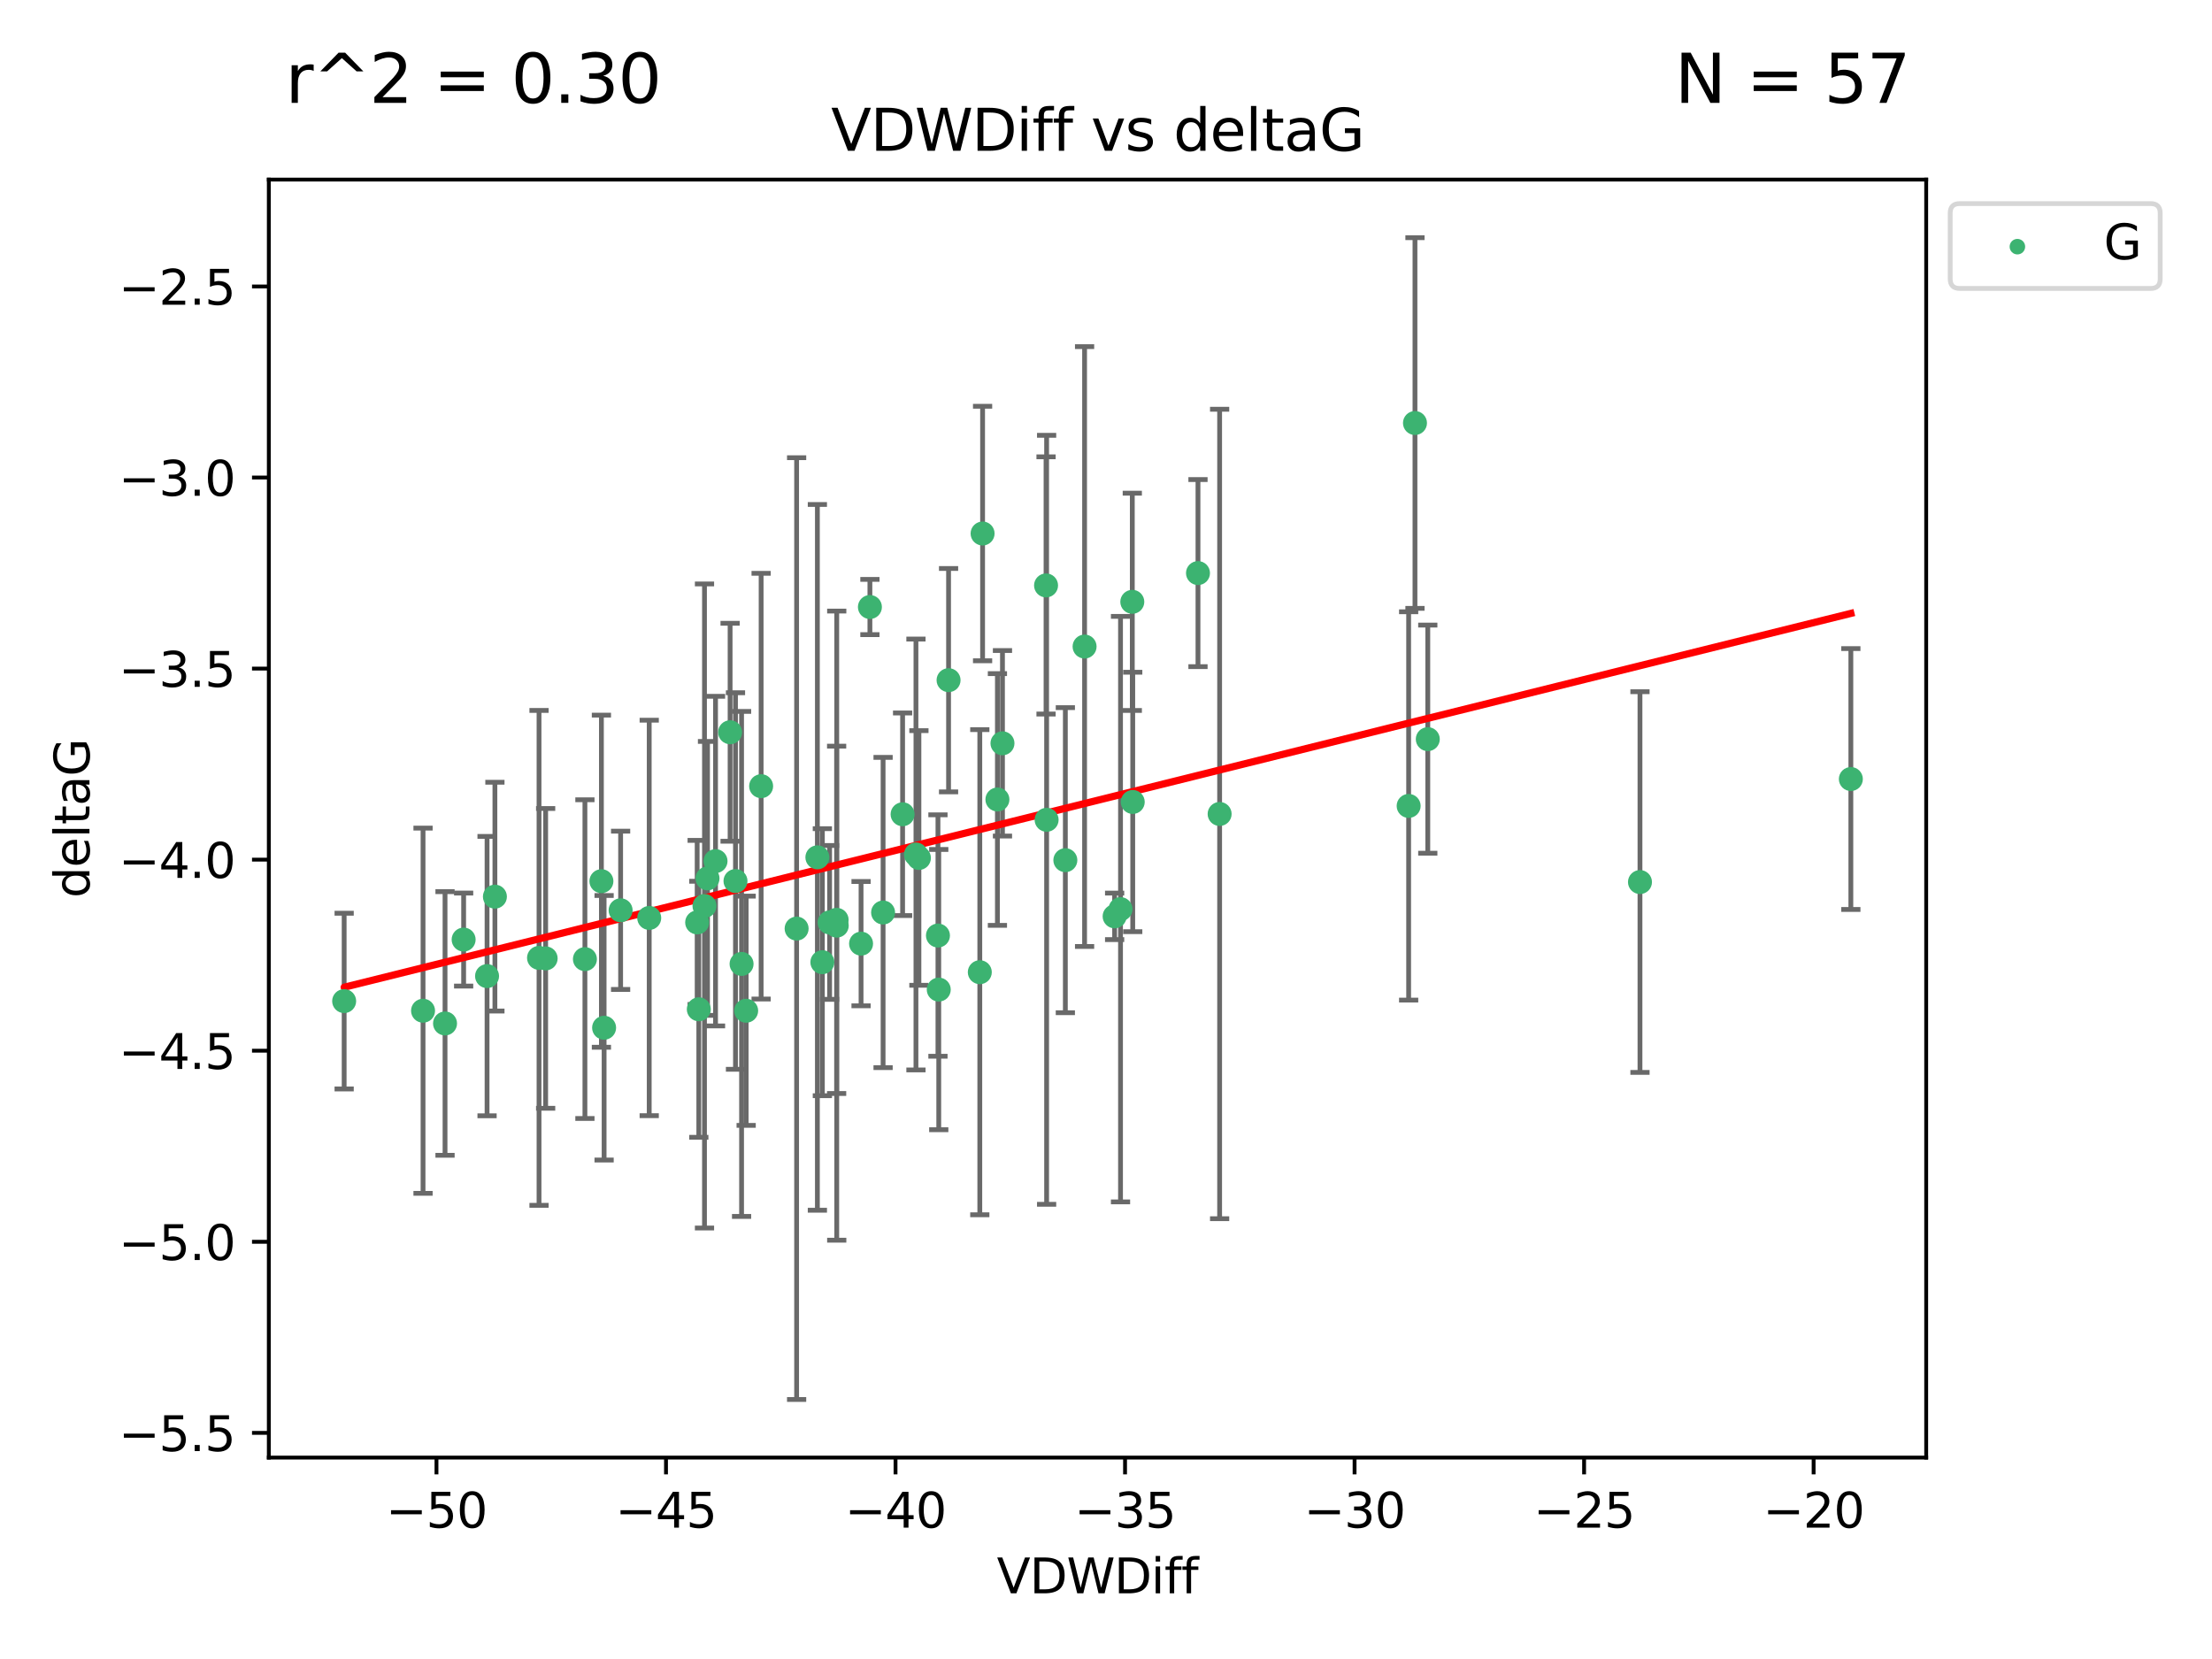 <?xml version="1.0" encoding="utf-8" standalone="no"?>
<!DOCTYPE svg PUBLIC "-//W3C//DTD SVG 1.1//EN"
  "http://www.w3.org/Graphics/SVG/1.1/DTD/svg11.dtd">
<svg xmlns:xlink="http://www.w3.org/1999/xlink" width="460.8pt" height="345.6pt" viewBox="0 0 460.8 345.6" xmlns="http://www.w3.org/2000/svg" version="1.1">
 <defs>
  <style type="text/css">*{stroke-linejoin: round; stroke-linecap: butt}</style>
 </defs>
 <g id="figure_1">
  <g id="patch_1">
   <path d="M 0 345.6 
L 460.8 345.6 
L 460.8 0 
L 0 0 
z
" style="fill: #ffffff"/>
  </g>
  <g id="axes_1">
   <g id="patch_2">
    <path d="M 56 303.64 
L 401.26 303.64 
L 401.26 37.411 
L 56 37.411 
z
" style="fill: #ffffff"/>
   </g>
   <g id="PathCollection_1">
    <defs>
     <path id="m03f8a48eb2" d="M 0 1.118 
C 0.297 1.118 0.581 1 0.791 0.791 
C 1 0.581 1.118 0.297 1.118 0 
C 1.118 -0.297 1 -0.581 0.791 -0.791 
C 0.581 -1 0.297 -1.118 0 -1.118 
C -0.297 -1.118 -0.581 -1 -0.791 -0.791 
C -1 -0.581 -1.118 -0.297 -1.118 0 
C -1.118 0.297 -1 0.581 -0.791 0.791 
C -0.581 1 -0.297 1.118 0 1.118 
z
" style="stroke: #3cb371"/>
    </defs>
    <g clip-path="url(#p6aa229e624)">
     <use xlink:href="#m03f8a48eb2" x="145.232" y="192.159" style="fill: #3cb371; stroke: #3cb371"/>
     <use xlink:href="#m03f8a48eb2" x="88.128" y="210.553" style="fill: #3cb371; stroke: #3cb371"/>
     <use xlink:href="#m03f8a48eb2" x="101.463" y="203.338" style="fill: #3cb371; stroke: #3cb371"/>
     <use xlink:href="#m03f8a48eb2" x="112.289" y="199.545" style="fill: #3cb371; stroke: #3cb371"/>
     <use xlink:href="#m03f8a48eb2" x="149.058" y="179.384" style="fill: #3cb371; stroke: #3cb371"/>
     <use xlink:href="#m03f8a48eb2" x="135.244" y="191.223" style="fill: #3cb371; stroke: #3cb371"/>
     <use xlink:href="#m03f8a48eb2" x="172.823" y="192.158" style="fill: #3cb371; stroke: #3cb371"/>
     <use xlink:href="#m03f8a48eb2" x="195.56" y="206.15" style="fill: #3cb371; stroke: #3cb371"/>
     <use xlink:href="#m03f8a48eb2" x="71.694" y="208.547" style="fill: #3cb371; stroke: #3cb371"/>
     <use xlink:href="#m03f8a48eb2" x="147.387" y="182.984" style="fill: #3cb371; stroke: #3cb371"/>
     <use xlink:href="#m03f8a48eb2" x="145.574" y="210.252" style="fill: #3cb371; stroke: #3cb371"/>
     <use xlink:href="#m03f8a48eb2" x="113.668" y="199.653" style="fill: #3cb371; stroke: #3cb371"/>
     <use xlink:href="#m03f8a48eb2" x="92.709" y="213.205" style="fill: #3cb371; stroke: #3cb371"/>
     <use xlink:href="#m03f8a48eb2" x="158.557" y="163.774" style="fill: #3cb371; stroke: #3cb371"/>
     <use xlink:href="#m03f8a48eb2" x="188.027" y="169.626" style="fill: #3cb371; stroke: #3cb371"/>
     <use xlink:href="#m03f8a48eb2" x="165.95" y="193.442" style="fill: #3cb371; stroke: #3cb371"/>
     <use xlink:href="#m03f8a48eb2" x="129.286" y="189.633" style="fill: #3cb371; stroke: #3cb371"/>
     <use xlink:href="#m03f8a48eb2" x="174.285" y="191.616" style="fill: #3cb371; stroke: #3cb371"/>
     <use xlink:href="#m03f8a48eb2" x="195.393" y="194.889" style="fill: #3cb371; stroke: #3cb371"/>
     <use xlink:href="#m03f8a48eb2" x="204.111" y="202.527" style="fill: #3cb371; stroke: #3cb371"/>
     <use xlink:href="#m03f8a48eb2" x="121.849" y="199.802" style="fill: #3cb371; stroke: #3cb371"/>
     <use xlink:href="#m03f8a48eb2" x="153.216" y="183.533" style="fill: #3cb371; stroke: #3cb371"/>
     <use xlink:href="#m03f8a48eb2" x="152.094" y="152.542" style="fill: #3cb371; stroke: #3cb371"/>
     <use xlink:href="#m03f8a48eb2" x="174.308" y="192.825" style="fill: #3cb371; stroke: #3cb371"/>
     <use xlink:href="#m03f8a48eb2" x="170.276" y="178.6" style="fill: #3cb371; stroke: #3cb371"/>
     <use xlink:href="#m03f8a48eb2" x="179.374" y="196.578" style="fill: #3cb371; stroke: #3cb371"/>
     <use xlink:href="#m03f8a48eb2" x="103.098" y="186.787" style="fill: #3cb371; stroke: #3cb371"/>
     <use xlink:href="#m03f8a48eb2" x="171.313" y="200.442" style="fill: #3cb371; stroke: #3cb371"/>
     <use xlink:href="#m03f8a48eb2" x="154.483" y="200.804" style="fill: #3cb371; stroke: #3cb371"/>
     <use xlink:href="#m03f8a48eb2" x="96.584" y="195.73" style="fill: #3cb371; stroke: #3cb371"/>
     <use xlink:href="#m03f8a48eb2" x="125.285" y="183.566" style="fill: #3cb371; stroke: #3cb371"/>
     <use xlink:href="#m03f8a48eb2" x="125.846" y="214.1" style="fill: #3cb371; stroke: #3cb371"/>
     <use xlink:href="#m03f8a48eb2" x="155.439" y="210.557" style="fill: #3cb371; stroke: #3cb371"/>
     <use xlink:href="#m03f8a48eb2" x="235.969" y="167.064" style="fill: #3cb371; stroke: #3cb371"/>
     <use xlink:href="#m03f8a48eb2" x="217.911" y="121.955" style="fill: #3cb371; stroke: #3cb371"/>
     <use xlink:href="#m03f8a48eb2" x="249.563" y="119.385" style="fill: #3cb371; stroke: #3cb371"/>
     <use xlink:href="#m03f8a48eb2" x="233.425" y="189.389" style="fill: #3cb371; stroke: #3cb371"/>
     <use xlink:href="#m03f8a48eb2" x="190.81" y="178.006" style="fill: #3cb371; stroke: #3cb371"/>
     <use xlink:href="#m03f8a48eb2" x="232.197" y="190.891" style="fill: #3cb371; stroke: #3cb371"/>
     <use xlink:href="#m03f8a48eb2" x="183.964" y="190.092" style="fill: #3cb371; stroke: #3cb371"/>
     <use xlink:href="#m03f8a48eb2" x="146.759" y="188.732" style="fill: #3cb371; stroke: #3cb371"/>
     <use xlink:href="#m03f8a48eb2" x="221.931" y="179.192" style="fill: #3cb371; stroke: #3cb371"/>
     <use xlink:href="#m03f8a48eb2" x="191.428" y="178.73" style="fill: #3cb371; stroke: #3cb371"/>
     <use xlink:href="#m03f8a48eb2" x="208.833" y="154.842" style="fill: #3cb371; stroke: #3cb371"/>
     <use xlink:href="#m03f8a48eb2" x="225.939" y="134.688" style="fill: #3cb371; stroke: #3cb371"/>
     <use xlink:href="#m03f8a48eb2" x="218.029" y="170.782" style="fill: #3cb371; stroke: #3cb371"/>
     <use xlink:href="#m03f8a48eb2" x="181.218" y="126.453" style="fill: #3cb371; stroke: #3cb371"/>
     <use xlink:href="#m03f8a48eb2" x="254.071" y="169.564" style="fill: #3cb371; stroke: #3cb371"/>
     <use xlink:href="#m03f8a48eb2" x="204.691" y="111.141" style="fill: #3cb371; stroke: #3cb371"/>
     <use xlink:href="#m03f8a48eb2" x="207.78" y="166.548" style="fill: #3cb371; stroke: #3cb371"/>
     <use xlink:href="#m03f8a48eb2" x="235.879" y="125.371" style="fill: #3cb371; stroke: #3cb371"/>
     <use xlink:href="#m03f8a48eb2" x="197.604" y="141.69" style="fill: #3cb371; stroke: #3cb371"/>
     <use xlink:href="#m03f8a48eb2" x="294.765" y="88.122" style="fill: #3cb371; stroke: #3cb371"/>
     <use xlink:href="#m03f8a48eb2" x="293.447" y="167.89" style="fill: #3cb371; stroke: #3cb371"/>
     <use xlink:href="#m03f8a48eb2" x="341.637" y="183.749" style="fill: #3cb371; stroke: #3cb371"/>
     <use xlink:href="#m03f8a48eb2" x="297.434" y="153.978" style="fill: #3cb371; stroke: #3cb371"/>
     <use xlink:href="#m03f8a48eb2" x="385.566" y="162.287" style="fill: #3cb371; stroke: #3cb371"/>
    </g>
   </g>
   <g id="matplotlib.axis_1">
    <g id="xtick_1">
     <g id="line2d_1">
      <defs>
       <path id="m26a67d7b42" d="M 0 0 
L 0 3.5 
" style="stroke: #000000; stroke-width: 0.8"/>
      </defs>
      <g>
       <use xlink:href="#m26a67d7b42" x="90.925" y="303.64" style="stroke: #000000; stroke-width: 0.8"/>
      </g>
     </g>
     <g id="text_1">
      <!-- −50 -->
      <g transform="translate(80.373 318.238)scale(0.1 -0.1)">
       <defs>
        <path id="DejaVuSans-2212" d="M 678 2272 
L 4684 2272 
L 4684 1741 
L 678 1741 
L 678 2272 
z
" transform="scale(0.016)"/>
        <path id="DejaVuSans-35" d="M 691 4666 
L 3169 4666 
L 3169 4134 
L 1269 4134 
L 1269 2991 
Q 1406 3038 1543 3061 
Q 1681 3084 1819 3084 
Q 2600 3084 3056 2656 
Q 3513 2228 3513 1497 
Q 3513 744 3044 326 
Q 2575 -91 1722 -91 
Q 1428 -91 1123 -41 
Q 819 9 494 109 
L 494 744 
Q 775 591 1075 516 
Q 1375 441 1709 441 
Q 2250 441 2565 725 
Q 2881 1009 2881 1497 
Q 2881 1984 2565 2268 
Q 2250 2553 1709 2553 
Q 1456 2553 1204 2497 
Q 953 2441 691 2322 
L 691 4666 
z
" transform="scale(0.016)"/>
        <path id="DejaVuSans-30" d="M 2034 4250 
Q 1547 4250 1301 3770 
Q 1056 3291 1056 2328 
Q 1056 1369 1301 889 
Q 1547 409 2034 409 
Q 2525 409 2770 889 
Q 3016 1369 3016 2328 
Q 3016 3291 2770 3770 
Q 2525 4250 2034 4250 
z
M 2034 4750 
Q 2819 4750 3233 4129 
Q 3647 3509 3647 2328 
Q 3647 1150 3233 529 
Q 2819 -91 2034 -91 
Q 1250 -91 836 529 
Q 422 1150 422 2328 
Q 422 3509 836 4129 
Q 1250 4750 2034 4750 
z
" transform="scale(0.016)"/>
       </defs>
       <use xlink:href="#DejaVuSans-2212"/>
       <use xlink:href="#DejaVuSans-35" x="83.789"/>
       <use xlink:href="#DejaVuSans-30" x="147.412"/>
      </g>
     </g>
    </g>
    <g id="xtick_2">
     <g id="line2d_2">
      <g>
       <use xlink:href="#m26a67d7b42" x="138.74" y="303.64" style="stroke: #000000; stroke-width: 0.8"/>
      </g>
     </g>
     <g id="text_2">
      <!-- −45 -->
      <g transform="translate(128.187 318.238)scale(0.1 -0.1)">
       <defs>
        <path id="DejaVuSans-34" d="M 2419 4116 
L 825 1625 
L 2419 1625 
L 2419 4116 
z
M 2253 4666 
L 3047 4666 
L 3047 1625 
L 3713 1625 
L 3713 1100 
L 3047 1100 
L 3047 0 
L 2419 0 
L 2419 1100 
L 313 1100 
L 313 1709 
L 2253 4666 
z
" transform="scale(0.016)"/>
       </defs>
       <use xlink:href="#DejaVuSans-2212"/>
       <use xlink:href="#DejaVuSans-34" x="83.789"/>
       <use xlink:href="#DejaVuSans-35" x="147.412"/>
      </g>
     </g>
    </g>
    <g id="xtick_3">
     <g id="line2d_3">
      <g>
       <use xlink:href="#m26a67d7b42" x="186.554" y="303.64" style="stroke: #000000; stroke-width: 0.8"/>
      </g>
     </g>
     <g id="text_3">
      <!-- −40 -->
      <g transform="translate(176.001 318.238)scale(0.1 -0.1)">
       <use xlink:href="#DejaVuSans-2212"/>
       <use xlink:href="#DejaVuSans-34" x="83.789"/>
       <use xlink:href="#DejaVuSans-30" x="147.412"/>
      </g>
     </g>
    </g>
    <g id="xtick_4">
     <g id="line2d_4">
      <g>
       <use xlink:href="#m26a67d7b42" x="234.368" y="303.64" style="stroke: #000000; stroke-width: 0.8"/>
      </g>
     </g>
     <g id="text_4">
      <!-- −35 -->
      <g transform="translate(223.815 318.238)scale(0.1 -0.1)">
       <defs>
        <path id="DejaVuSans-33" d="M 2597 2516 
Q 3050 2419 3304 2112 
Q 3559 1806 3559 1356 
Q 3559 666 3084 287 
Q 2609 -91 1734 -91 
Q 1441 -91 1130 -33 
Q 819 25 488 141 
L 488 750 
Q 750 597 1062 519 
Q 1375 441 1716 441 
Q 2309 441 2620 675 
Q 2931 909 2931 1356 
Q 2931 1769 2642 2001 
Q 2353 2234 1838 2234 
L 1294 2234 
L 1294 2753 
L 1863 2753 
Q 2328 2753 2575 2939 
Q 2822 3125 2822 3475 
Q 2822 3834 2567 4026 
Q 2313 4219 1838 4219 
Q 1578 4219 1281 4162 
Q 984 4106 628 3988 
L 628 4550 
Q 988 4650 1302 4700 
Q 1616 4750 1894 4750 
Q 2613 4750 3031 4423 
Q 3450 4097 3450 3541 
Q 3450 3153 3228 2886 
Q 3006 2619 2597 2516 
z
" transform="scale(0.016)"/>
       </defs>
       <use xlink:href="#DejaVuSans-2212"/>
       <use xlink:href="#DejaVuSans-33" x="83.789"/>
       <use xlink:href="#DejaVuSans-35" x="147.412"/>
      </g>
     </g>
    </g>
    <g id="xtick_5">
     <g id="line2d_5">
      <g>
       <use xlink:href="#m26a67d7b42" x="282.182" y="303.64" style="stroke: #000000; stroke-width: 0.8"/>
      </g>
     </g>
     <g id="text_5">
      <!-- −30 -->
      <g transform="translate(271.629 318.238)scale(0.1 -0.1)">
       <use xlink:href="#DejaVuSans-2212"/>
       <use xlink:href="#DejaVuSans-33" x="83.789"/>
       <use xlink:href="#DejaVuSans-30" x="147.412"/>
      </g>
     </g>
    </g>
    <g id="xtick_6">
     <g id="line2d_6">
      <g>
       <use xlink:href="#m26a67d7b42" x="329.996" y="303.64" style="stroke: #000000; stroke-width: 0.8"/>
      </g>
     </g>
     <g id="text_6">
      <!-- −25 -->
      <g transform="translate(319.444 318.238)scale(0.1 -0.1)">
       <defs>
        <path id="DejaVuSans-32" d="M 1228 531 
L 3431 531 
L 3431 0 
L 469 0 
L 469 531 
Q 828 903 1448 1529 
Q 2069 2156 2228 2338 
Q 2531 2678 2651 2914 
Q 2772 3150 2772 3378 
Q 2772 3750 2511 3984 
Q 2250 4219 1831 4219 
Q 1534 4219 1204 4116 
Q 875 4013 500 3803 
L 500 4441 
Q 881 4594 1212 4672 
Q 1544 4750 1819 4750 
Q 2544 4750 2975 4387 
Q 3406 4025 3406 3419 
Q 3406 3131 3298 2873 
Q 3191 2616 2906 2266 
Q 2828 2175 2409 1742 
Q 1991 1309 1228 531 
z
" transform="scale(0.016)"/>
       </defs>
       <use xlink:href="#DejaVuSans-2212"/>
       <use xlink:href="#DejaVuSans-32" x="83.789"/>
       <use xlink:href="#DejaVuSans-35" x="147.412"/>
      </g>
     </g>
    </g>
    <g id="xtick_7">
     <g id="line2d_7">
      <g>
       <use xlink:href="#m26a67d7b42" x="377.81" y="303.64" style="stroke: #000000; stroke-width: 0.8"/>
      </g>
     </g>
     <g id="text_7">
      <!-- −20 -->
      <g transform="translate(367.258 318.238)scale(0.1 -0.1)">
       <use xlink:href="#DejaVuSans-2212"/>
       <use xlink:href="#DejaVuSans-32" x="83.789"/>
       <use xlink:href="#DejaVuSans-30" x="147.412"/>
      </g>
     </g>
    </g>
    <g id="text_8">
     <!-- VDWDiff -->
     <g transform="translate(207.657 331.917)scale(0.1 -0.1)">
      <defs>
       <path id="DejaVuSans-56" d="M 1831 0 
L 50 4666 
L 709 4666 
L 2188 738 
L 3669 4666 
L 4325 4666 
L 2547 0 
L 1831 0 
z
" transform="scale(0.016)"/>
       <path id="DejaVuSans-44" d="M 1259 4147 
L 1259 519 
L 2022 519 
Q 2988 519 3436 956 
Q 3884 1394 3884 2338 
Q 3884 3275 3436 3711 
Q 2988 4147 2022 4147 
L 1259 4147 
z
M 628 4666 
L 1925 4666 
Q 3281 4666 3915 4102 
Q 4550 3538 4550 2338 
Q 4550 1131 3912 565 
Q 3275 0 1925 0 
L 628 0 
L 628 4666 
z
" transform="scale(0.016)"/>
       <path id="DejaVuSans-57" d="M 213 4666 
L 850 4666 
L 1831 722 
L 2809 4666 
L 3519 4666 
L 4500 722 
L 5478 4666 
L 6119 4666 
L 4947 0 
L 4153 0 
L 3169 4050 
L 2175 0 
L 1381 0 
L 213 4666 
z
" transform="scale(0.016)"/>
       <path id="DejaVuSans-69" d="M 603 3500 
L 1178 3500 
L 1178 0 
L 603 0 
L 603 3500 
z
M 603 4863 
L 1178 4863 
L 1178 4134 
L 603 4134 
L 603 4863 
z
" transform="scale(0.016)"/>
       <path id="DejaVuSans-66" d="M 2375 4863 
L 2375 4384 
L 1825 4384 
Q 1516 4384 1395 4259 
Q 1275 4134 1275 3809 
L 1275 3500 
L 2222 3500 
L 2222 3053 
L 1275 3053 
L 1275 0 
L 697 0 
L 697 3053 
L 147 3053 
L 147 3500 
L 697 3500 
L 697 3744 
Q 697 4328 969 4595 
Q 1241 4863 1831 4863 
L 2375 4863 
z
" transform="scale(0.016)"/>
      </defs>
      <use xlink:href="#DejaVuSans-56"/>
      <use xlink:href="#DejaVuSans-44" x="68.408"/>
      <use xlink:href="#DejaVuSans-57" x="145.41"/>
      <use xlink:href="#DejaVuSans-44" x="244.287"/>
      <use xlink:href="#DejaVuSans-69" x="321.289"/>
      <use xlink:href="#DejaVuSans-66" x="349.072"/>
      <use xlink:href="#DejaVuSans-66" x="384.277"/>
     </g>
    </g>
   </g>
   <g id="matplotlib.axis_2">
    <g id="ytick_1">
     <g id="line2d_8">
      <defs>
       <path id="m6a10d07ff3" d="M 0 0 
L -3.5 0 
" style="stroke: #000000; stroke-width: 0.8"/>
      </defs>
      <g>
       <use xlink:href="#m6a10d07ff3" x="56" y="298.489" style="stroke: #000000; stroke-width: 0.8"/>
      </g>
     </g>
     <g id="text_9">
      <!-- −5.5 -->
      <g transform="translate(24.717 302.288)scale(0.1 -0.1)">
       <defs>
        <path id="DejaVuSans-2e" d="M 684 794 
L 1344 794 
L 1344 0 
L 684 0 
L 684 794 
z
" transform="scale(0.016)"/>
       </defs>
       <use xlink:href="#DejaVuSans-2212"/>
       <use xlink:href="#DejaVuSans-35" x="83.789"/>
       <use xlink:href="#DejaVuSans-2e" x="147.412"/>
       <use xlink:href="#DejaVuSans-35" x="179.199"/>
      </g>
     </g>
    </g>
    <g id="ytick_2">
     <g id="line2d_9">
      <g>
       <use xlink:href="#m6a10d07ff3" x="56" y="258.687" style="stroke: #000000; stroke-width: 0.8"/>
      </g>
     </g>
     <g id="text_10">
      <!-- −5.0 -->
      <g transform="translate(24.717 262.486)scale(0.1 -0.1)">
       <use xlink:href="#DejaVuSans-2212"/>
       <use xlink:href="#DejaVuSans-35" x="83.789"/>
       <use xlink:href="#DejaVuSans-2e" x="147.412"/>
       <use xlink:href="#DejaVuSans-30" x="179.199"/>
      </g>
     </g>
    </g>
    <g id="ytick_3">
     <g id="line2d_10">
      <g>
       <use xlink:href="#m6a10d07ff3" x="56" y="218.885" style="stroke: #000000; stroke-width: 0.8"/>
      </g>
     </g>
     <g id="text_11">
      <!-- −4.5 -->
      <g transform="translate(24.717 222.684)scale(0.1 -0.1)">
       <use xlink:href="#DejaVuSans-2212"/>
       <use xlink:href="#DejaVuSans-34" x="83.789"/>
       <use xlink:href="#DejaVuSans-2e" x="147.412"/>
       <use xlink:href="#DejaVuSans-35" x="179.199"/>
      </g>
     </g>
    </g>
    <g id="ytick_4">
     <g id="line2d_11">
      <g>
       <use xlink:href="#m6a10d07ff3" x="56" y="179.083" style="stroke: #000000; stroke-width: 0.8"/>
      </g>
     </g>
     <g id="text_12">
      <!-- −4.0 -->
      <g transform="translate(24.717 182.882)scale(0.1 -0.1)">
       <use xlink:href="#DejaVuSans-2212"/>
       <use xlink:href="#DejaVuSans-34" x="83.789"/>
       <use xlink:href="#DejaVuSans-2e" x="147.412"/>
       <use xlink:href="#DejaVuSans-30" x="179.199"/>
      </g>
     </g>
    </g>
    <g id="ytick_5">
     <g id="line2d_12">
      <g>
       <use xlink:href="#m6a10d07ff3" x="56" y="139.281" style="stroke: #000000; stroke-width: 0.8"/>
      </g>
     </g>
     <g id="text_13">
      <!-- −3.5 -->
      <g transform="translate(24.717 143.08)scale(0.1 -0.1)">
       <use xlink:href="#DejaVuSans-2212"/>
       <use xlink:href="#DejaVuSans-33" x="83.789"/>
       <use xlink:href="#DejaVuSans-2e" x="147.412"/>
       <use xlink:href="#DejaVuSans-35" x="179.199"/>
      </g>
     </g>
    </g>
    <g id="ytick_6">
     <g id="line2d_13">
      <g>
       <use xlink:href="#m6a10d07ff3" x="56" y="99.479" style="stroke: #000000; stroke-width: 0.8"/>
      </g>
     </g>
     <g id="text_14">
      <!-- −3.0 -->
      <g transform="translate(24.717 103.278)scale(0.1 -0.1)">
       <use xlink:href="#DejaVuSans-2212"/>
       <use xlink:href="#DejaVuSans-33" x="83.789"/>
       <use xlink:href="#DejaVuSans-2e" x="147.412"/>
       <use xlink:href="#DejaVuSans-30" x="179.199"/>
      </g>
     </g>
    </g>
    <g id="ytick_7">
     <g id="line2d_14">
      <g>
       <use xlink:href="#m6a10d07ff3" x="56" y="59.677" style="stroke: #000000; stroke-width: 0.8"/>
      </g>
     </g>
     <g id="text_15">
      <!-- −2.5 -->
      <g transform="translate(24.717 63.476)scale(0.1 -0.1)">
       <use xlink:href="#DejaVuSans-2212"/>
       <use xlink:href="#DejaVuSans-32" x="83.789"/>
       <use xlink:href="#DejaVuSans-2e" x="147.412"/>
       <use xlink:href="#DejaVuSans-35" x="179.199"/>
      </g>
     </g>
    </g>
    <g id="text_16">
     <!-- deltaG -->
     <g transform="translate(18.637 187.064)rotate(-90)scale(0.1 -0.1)">
      <defs>
       <path id="DejaVuSans-64" d="M 2906 2969 
L 2906 4863 
L 3481 4863 
L 3481 0 
L 2906 0 
L 2906 525 
Q 2725 213 2448 61 
Q 2172 -91 1784 -91 
Q 1150 -91 751 415 
Q 353 922 353 1747 
Q 353 2572 751 3078 
Q 1150 3584 1784 3584 
Q 2172 3584 2448 3432 
Q 2725 3281 2906 2969 
z
M 947 1747 
Q 947 1113 1208 752 
Q 1469 391 1925 391 
Q 2381 391 2643 752 
Q 2906 1113 2906 1747 
Q 2906 2381 2643 2742 
Q 2381 3103 1925 3103 
Q 1469 3103 1208 2742 
Q 947 2381 947 1747 
z
" transform="scale(0.016)"/>
       <path id="DejaVuSans-65" d="M 3597 1894 
L 3597 1613 
L 953 1613 
Q 991 1019 1311 708 
Q 1631 397 2203 397 
Q 2534 397 2845 478 
Q 3156 559 3463 722 
L 3463 178 
Q 3153 47 2828 -22 
Q 2503 -91 2169 -91 
Q 1331 -91 842 396 
Q 353 884 353 1716 
Q 353 2575 817 3079 
Q 1281 3584 2069 3584 
Q 2775 3584 3186 3129 
Q 3597 2675 3597 1894 
z
M 3022 2063 
Q 3016 2534 2758 2815 
Q 2500 3097 2075 3097 
Q 1594 3097 1305 2825 
Q 1016 2553 972 2059 
L 3022 2063 
z
" transform="scale(0.016)"/>
       <path id="DejaVuSans-6c" d="M 603 4863 
L 1178 4863 
L 1178 0 
L 603 0 
L 603 4863 
z
" transform="scale(0.016)"/>
       <path id="DejaVuSans-74" d="M 1172 4494 
L 1172 3500 
L 2356 3500 
L 2356 3053 
L 1172 3053 
L 1172 1153 
Q 1172 725 1289 603 
Q 1406 481 1766 481 
L 2356 481 
L 2356 0 
L 1766 0 
Q 1100 0 847 248 
Q 594 497 594 1153 
L 594 3053 
L 172 3053 
L 172 3500 
L 594 3500 
L 594 4494 
L 1172 4494 
z
" transform="scale(0.016)"/>
       <path id="DejaVuSans-61" d="M 2194 1759 
Q 1497 1759 1228 1600 
Q 959 1441 959 1056 
Q 959 750 1161 570 
Q 1363 391 1709 391 
Q 2188 391 2477 730 
Q 2766 1069 2766 1631 
L 2766 1759 
L 2194 1759 
z
M 3341 1997 
L 3341 0 
L 2766 0 
L 2766 531 
Q 2569 213 2275 61 
Q 1981 -91 1556 -91 
Q 1019 -91 701 211 
Q 384 513 384 1019 
Q 384 1609 779 1909 
Q 1175 2209 1959 2209 
L 2766 2209 
L 2766 2266 
Q 2766 2663 2505 2880 
Q 2244 3097 1772 3097 
Q 1472 3097 1187 3025 
Q 903 2953 641 2809 
L 641 3341 
Q 956 3463 1253 3523 
Q 1550 3584 1831 3584 
Q 2591 3584 2966 3190 
Q 3341 2797 3341 1997 
z
" transform="scale(0.016)"/>
       <path id="DejaVuSans-47" d="M 3809 666 
L 3809 1919 
L 2778 1919 
L 2778 2438 
L 4434 2438 
L 4434 434 
Q 4069 175 3628 42 
Q 3188 -91 2688 -91 
Q 1594 -91 976 548 
Q 359 1188 359 2328 
Q 359 3472 976 4111 
Q 1594 4750 2688 4750 
Q 3144 4750 3555 4637 
Q 3966 4525 4313 4306 
L 4313 3634 
Q 3963 3931 3569 4081 
Q 3175 4231 2741 4231 
Q 1884 4231 1454 3753 
Q 1025 3275 1025 2328 
Q 1025 1384 1454 906 
Q 1884 428 2741 428 
Q 3075 428 3337 486 
Q 3600 544 3809 666 
z
" transform="scale(0.016)"/>
      </defs>
      <use xlink:href="#DejaVuSans-64"/>
      <use xlink:href="#DejaVuSans-65" x="63.477"/>
      <use xlink:href="#DejaVuSans-6c" x="125"/>
      <use xlink:href="#DejaVuSans-74" x="152.783"/>
      <use xlink:href="#DejaVuSans-61" x="191.992"/>
      <use xlink:href="#DejaVuSans-47" x="253.271"/>
     </g>
    </g>
   </g>
   <g id="LineCollection_1">
    <path d="M 145.232 209.249 
L 145.232 175.069 
" clip-path="url(#p6aa229e624)" style="fill: none; stroke: #696969"/>
    <path d="M 88.128 248.595 
L 88.128 172.51 
" clip-path="url(#p6aa229e624)" style="fill: none; stroke: #696969"/>
    <path d="M 101.463 232.441 
L 101.463 174.236 
" clip-path="url(#p6aa229e624)" style="fill: none; stroke: #696969"/>
    <path d="M 112.289 251.094 
L 112.289 147.995 
" clip-path="url(#p6aa229e624)" style="fill: none; stroke: #696969"/>
    <path d="M 149.058 213.716 
L 149.058 145.052 
" clip-path="url(#p6aa229e624)" style="fill: none; stroke: #696969"/>
    <path d="M 135.244 232.414 
L 135.244 150.032 
" clip-path="url(#p6aa229e624)" style="fill: none; stroke: #696969"/>
    <path d="M 172.823 208.183 
L 172.823 176.133 
" clip-path="url(#p6aa229e624)" style="fill: none; stroke: #696969"/>
    <path d="M 195.56 235.34 
L 195.56 176.96 
" clip-path="url(#p6aa229e624)" style="fill: none; stroke: #696969"/>
    <path d="M 71.694 226.85 
L 71.694 190.244 
" clip-path="url(#p6aa229e624)" style="fill: none; stroke: #696969"/>
    <path d="M 147.387 211.516 
L 147.387 154.453 
" clip-path="url(#p6aa229e624)" style="fill: none; stroke: #696969"/>
    <path d="M 145.574 236.921 
L 145.574 183.583 
" clip-path="url(#p6aa229e624)" style="fill: none; stroke: #696969"/>
    <path d="M 113.668 230.877 
L 113.668 168.429 
" clip-path="url(#p6aa229e624)" style="fill: none; stroke: #696969"/>
    <path d="M 92.709 240.666 
L 92.709 185.744 
" clip-path="url(#p6aa229e624)" style="fill: none; stroke: #696969"/>
    <path d="M 158.557 208.112 
L 158.557 119.436 
" clip-path="url(#p6aa229e624)" style="fill: none; stroke: #696969"/>
    <path d="M 188.027 190.729 
L 188.027 148.523 
" clip-path="url(#p6aa229e624)" style="fill: none; stroke: #696969"/>
    <path d="M 165.95 291.539 
L 165.95 95.345 
" clip-path="url(#p6aa229e624)" style="fill: none; stroke: #696969"/>
    <path d="M 129.286 206.121 
L 129.286 173.144 
" clip-path="url(#p6aa229e624)" style="fill: none; stroke: #696969"/>
    <path d="M 174.285 227.795 
L 174.285 155.437 
" clip-path="url(#p6aa229e624)" style="fill: none; stroke: #696969"/>
    <path d="M 195.393 220.034 
L 195.393 169.744 
" clip-path="url(#p6aa229e624)" style="fill: none; stroke: #696969"/>
    <path d="M 204.111 253.058 
L 204.111 151.995 
" clip-path="url(#p6aa229e624)" style="fill: none; stroke: #696969"/>
    <path d="M 121.849 233.001 
L 121.849 166.604 
" clip-path="url(#p6aa229e624)" style="fill: none; stroke: #696969"/>
    <path d="M 153.216 222.754 
L 153.216 144.312 
" clip-path="url(#p6aa229e624)" style="fill: none; stroke: #696969"/>
    <path d="M 152.094 175.243 
L 152.094 129.84 
" clip-path="url(#p6aa229e624)" style="fill: none; stroke: #696969"/>
    <path d="M 174.308 258.354 
L 174.308 127.297 
" clip-path="url(#p6aa229e624)" style="fill: none; stroke: #696969"/>
    <path d="M 170.276 252.111 
L 170.276 105.089 
" clip-path="url(#p6aa229e624)" style="fill: none; stroke: #696969"/>
    <path d="M 179.374 209.525 
L 179.374 183.632 
" clip-path="url(#p6aa229e624)" style="fill: none; stroke: #696969"/>
    <path d="M 103.098 210.618 
L 103.098 162.957 
" clip-path="url(#p6aa229e624)" style="fill: none; stroke: #696969"/>
    <path d="M 171.313 228.257 
L 171.313 172.628 
" clip-path="url(#p6aa229e624)" style="fill: none; stroke: #696969"/>
    <path d="M 154.483 253.405 
L 154.483 148.203 
" clip-path="url(#p6aa229e624)" style="fill: none; stroke: #696969"/>
    <path d="M 96.584 205.42 
L 96.584 186.04 
" clip-path="url(#p6aa229e624)" style="fill: none; stroke: #696969"/>
    <path d="M 125.285 218.163 
L 125.285 148.97 
" clip-path="url(#p6aa229e624)" style="fill: none; stroke: #696969"/>
    <path d="M 125.846 241.654 
L 125.846 186.546 
" clip-path="url(#p6aa229e624)" style="fill: none; stroke: #696969"/>
    <path d="M 155.439 234.433 
L 155.439 186.681 
" clip-path="url(#p6aa229e624)" style="fill: none; stroke: #696969"/>
    <path d="M 235.969 194.086 
L 235.969 140.042 
" clip-path="url(#p6aa229e624)" style="fill: none; stroke: #696969"/>
    <path d="M 217.911 148.747 
L 217.911 95.163 
" clip-path="url(#p6aa229e624)" style="fill: none; stroke: #696969"/>
    <path d="M 249.563 138.87 
L 249.563 99.9 
" clip-path="url(#p6aa229e624)" style="fill: none; stroke: #696969"/>
    <path d="M 233.425 250.373 
L 233.425 128.405 
" clip-path="url(#p6aa229e624)" style="fill: none; stroke: #696969"/>
    <path d="M 190.81 222.886 
L 190.81 133.127 
" clip-path="url(#p6aa229e624)" style="fill: none; stroke: #696969"/>
    <path d="M 232.197 195.734 
L 232.197 186.049 
" clip-path="url(#p6aa229e624)" style="fill: none; stroke: #696969"/>
    <path d="M 183.964 222.406 
L 183.964 157.779 
" clip-path="url(#p6aa229e624)" style="fill: none; stroke: #696969"/>
    <path d="M 146.759 255.82 
L 146.759 121.644 
" clip-path="url(#p6aa229e624)" style="fill: none; stroke: #696969"/>
    <path d="M 221.931 210.969 
L 221.931 147.416 
" clip-path="url(#p6aa229e624)" style="fill: none; stroke: #696969"/>
    <path d="M 191.428 205.254 
L 191.428 152.207 
" clip-path="url(#p6aa229e624)" style="fill: none; stroke: #696969"/>
    <path d="M 208.833 174.162 
L 208.833 135.521 
" clip-path="url(#p6aa229e624)" style="fill: none; stroke: #696969"/>
    <path d="M 225.939 197.163 
L 225.939 72.213 
" clip-path="url(#p6aa229e624)" style="fill: none; stroke: #696969"/>
    <path d="M 218.029 250.879 
L 218.029 90.684 
" clip-path="url(#p6aa229e624)" style="fill: none; stroke: #696969"/>
    <path d="M 181.218 132.205 
L 181.218 120.7 
" clip-path="url(#p6aa229e624)" style="fill: none; stroke: #696969"/>
    <path d="M 254.071 253.876 
L 254.071 85.252 
" clip-path="url(#p6aa229e624)" style="fill: none; stroke: #696969"/>
    <path d="M 204.691 137.651 
L 204.691 84.632 
" clip-path="url(#p6aa229e624)" style="fill: none; stroke: #696969"/>
    <path d="M 207.78 192.768 
L 207.78 140.328 
" clip-path="url(#p6aa229e624)" style="fill: none; stroke: #696969"/>
    <path d="M 235.879 148.004 
L 235.879 102.738 
" clip-path="url(#p6aa229e624)" style="fill: none; stroke: #696969"/>
    <path d="M 197.604 164.957 
L 197.604 118.424 
" clip-path="url(#p6aa229e624)" style="fill: none; stroke: #696969"/>
    <path d="M 294.765 126.731 
L 294.765 49.513 
" clip-path="url(#p6aa229e624)" style="fill: none; stroke: #696969"/>
    <path d="M 293.447 208.336 
L 293.447 127.443 
" clip-path="url(#p6aa229e624)" style="fill: none; stroke: #696969"/>
    <path d="M 341.637 223.401 
L 341.637 144.097 
" clip-path="url(#p6aa229e624)" style="fill: none; stroke: #696969"/>
    <path d="M 297.434 177.739 
L 297.434 130.217 
" clip-path="url(#p6aa229e624)" style="fill: none; stroke: #696969"/>
    <path d="M 385.566 189.456 
L 385.566 135.117 
" clip-path="url(#p6aa229e624)" style="fill: none; stroke: #696969"/>
   </g>
   <g id="line2d_15">
    <defs>
     <path id="m037e124268" d="M 2 0 
L -2 -0 
" style="stroke: #696969"/>
    </defs>
    <g clip-path="url(#p6aa229e624)">
     <use xlink:href="#m037e124268" x="145.232" y="209.249" style="fill: #696969; stroke: #696969"/>
     <use xlink:href="#m037e124268" x="88.128" y="248.595" style="fill: #696969; stroke: #696969"/>
     <use xlink:href="#m037e124268" x="101.463" y="232.441" style="fill: #696969; stroke: #696969"/>
     <use xlink:href="#m037e124268" x="112.289" y="251.094" style="fill: #696969; stroke: #696969"/>
     <use xlink:href="#m037e124268" x="149.058" y="213.716" style="fill: #696969; stroke: #696969"/>
     <use xlink:href="#m037e124268" x="135.244" y="232.414" style="fill: #696969; stroke: #696969"/>
     <use xlink:href="#m037e124268" x="172.823" y="208.183" style="fill: #696969; stroke: #696969"/>
     <use xlink:href="#m037e124268" x="195.56" y="235.34" style="fill: #696969; stroke: #696969"/>
     <use xlink:href="#m037e124268" x="71.694" y="226.85" style="fill: #696969; stroke: #696969"/>
     <use xlink:href="#m037e124268" x="147.387" y="211.516" style="fill: #696969; stroke: #696969"/>
     <use xlink:href="#m037e124268" x="145.574" y="236.921" style="fill: #696969; stroke: #696969"/>
     <use xlink:href="#m037e124268" x="113.668" y="230.877" style="fill: #696969; stroke: #696969"/>
     <use xlink:href="#m037e124268" x="92.709" y="240.666" style="fill: #696969; stroke: #696969"/>
     <use xlink:href="#m037e124268" x="158.557" y="208.112" style="fill: #696969; stroke: #696969"/>
     <use xlink:href="#m037e124268" x="188.027" y="190.729" style="fill: #696969; stroke: #696969"/>
     <use xlink:href="#m037e124268" x="165.95" y="291.539" style="fill: #696969; stroke: #696969"/>
     <use xlink:href="#m037e124268" x="129.286" y="206.121" style="fill: #696969; stroke: #696969"/>
     <use xlink:href="#m037e124268" x="174.285" y="227.795" style="fill: #696969; stroke: #696969"/>
     <use xlink:href="#m037e124268" x="195.393" y="220.034" style="fill: #696969; stroke: #696969"/>
     <use xlink:href="#m037e124268" x="204.111" y="253.058" style="fill: #696969; stroke: #696969"/>
     <use xlink:href="#m037e124268" x="121.849" y="233.001" style="fill: #696969; stroke: #696969"/>
     <use xlink:href="#m037e124268" x="153.216" y="222.754" style="fill: #696969; stroke: #696969"/>
     <use xlink:href="#m037e124268" x="152.094" y="175.243" style="fill: #696969; stroke: #696969"/>
     <use xlink:href="#m037e124268" x="174.308" y="258.354" style="fill: #696969; stroke: #696969"/>
     <use xlink:href="#m037e124268" x="170.276" y="252.111" style="fill: #696969; stroke: #696969"/>
     <use xlink:href="#m037e124268" x="179.374" y="209.525" style="fill: #696969; stroke: #696969"/>
     <use xlink:href="#m037e124268" x="103.098" y="210.618" style="fill: #696969; stroke: #696969"/>
     <use xlink:href="#m037e124268" x="171.313" y="228.257" style="fill: #696969; stroke: #696969"/>
     <use xlink:href="#m037e124268" x="154.483" y="253.405" style="fill: #696969; stroke: #696969"/>
     <use xlink:href="#m037e124268" x="96.584" y="205.42" style="fill: #696969; stroke: #696969"/>
     <use xlink:href="#m037e124268" x="125.285" y="218.163" style="fill: #696969; stroke: #696969"/>
     <use xlink:href="#m037e124268" x="125.846" y="241.654" style="fill: #696969; stroke: #696969"/>
     <use xlink:href="#m037e124268" x="155.439" y="234.433" style="fill: #696969; stroke: #696969"/>
     <use xlink:href="#m037e124268" x="235.969" y="194.086" style="fill: #696969; stroke: #696969"/>
     <use xlink:href="#m037e124268" x="217.911" y="148.747" style="fill: #696969; stroke: #696969"/>
     <use xlink:href="#m037e124268" x="249.563" y="138.87" style="fill: #696969; stroke: #696969"/>
     <use xlink:href="#m037e124268" x="233.425" y="250.373" style="fill: #696969; stroke: #696969"/>
     <use xlink:href="#m037e124268" x="190.81" y="222.886" style="fill: #696969; stroke: #696969"/>
     <use xlink:href="#m037e124268" x="232.197" y="195.734" style="fill: #696969; stroke: #696969"/>
     <use xlink:href="#m037e124268" x="183.964" y="222.406" style="fill: #696969; stroke: #696969"/>
     <use xlink:href="#m037e124268" x="146.759" y="255.82" style="fill: #696969; stroke: #696969"/>
     <use xlink:href="#m037e124268" x="221.931" y="210.969" style="fill: #696969; stroke: #696969"/>
     <use xlink:href="#m037e124268" x="191.428" y="205.254" style="fill: #696969; stroke: #696969"/>
     <use xlink:href="#m037e124268" x="208.833" y="174.162" style="fill: #696969; stroke: #696969"/>
     <use xlink:href="#m037e124268" x="225.939" y="197.163" style="fill: #696969; stroke: #696969"/>
     <use xlink:href="#m037e124268" x="218.029" y="250.879" style="fill: #696969; stroke: #696969"/>
     <use xlink:href="#m037e124268" x="181.218" y="132.205" style="fill: #696969; stroke: #696969"/>
     <use xlink:href="#m037e124268" x="254.071" y="253.876" style="fill: #696969; stroke: #696969"/>
     <use xlink:href="#m037e124268" x="204.691" y="137.651" style="fill: #696969; stroke: #696969"/>
     <use xlink:href="#m037e124268" x="207.78" y="192.768" style="fill: #696969; stroke: #696969"/>
     <use xlink:href="#m037e124268" x="235.879" y="148.004" style="fill: #696969; stroke: #696969"/>
     <use xlink:href="#m037e124268" x="197.604" y="164.957" style="fill: #696969; stroke: #696969"/>
     <use xlink:href="#m037e124268" x="294.765" y="126.731" style="fill: #696969; stroke: #696969"/>
     <use xlink:href="#m037e124268" x="293.447" y="208.336" style="fill: #696969; stroke: #696969"/>
     <use xlink:href="#m037e124268" x="341.637" y="223.401" style="fill: #696969; stroke: #696969"/>
     <use xlink:href="#m037e124268" x="297.434" y="177.739" style="fill: #696969; stroke: #696969"/>
     <use xlink:href="#m037e124268" x="385.566" y="189.456" style="fill: #696969; stroke: #696969"/>
    </g>
   </g>
   <g id="line2d_16">
    <g clip-path="url(#p6aa229e624)">
     <use xlink:href="#m037e124268" x="145.232" y="175.069" style="fill: #696969; stroke: #696969"/>
     <use xlink:href="#m037e124268" x="88.128" y="172.51" style="fill: #696969; stroke: #696969"/>
     <use xlink:href="#m037e124268" x="101.463" y="174.236" style="fill: #696969; stroke: #696969"/>
     <use xlink:href="#m037e124268" x="112.289" y="147.995" style="fill: #696969; stroke: #696969"/>
     <use xlink:href="#m037e124268" x="149.058" y="145.052" style="fill: #696969; stroke: #696969"/>
     <use xlink:href="#m037e124268" x="135.244" y="150.032" style="fill: #696969; stroke: #696969"/>
     <use xlink:href="#m037e124268" x="172.823" y="176.133" style="fill: #696969; stroke: #696969"/>
     <use xlink:href="#m037e124268" x="195.56" y="176.96" style="fill: #696969; stroke: #696969"/>
     <use xlink:href="#m037e124268" x="71.694" y="190.244" style="fill: #696969; stroke: #696969"/>
     <use xlink:href="#m037e124268" x="147.387" y="154.453" style="fill: #696969; stroke: #696969"/>
     <use xlink:href="#m037e124268" x="145.574" y="183.583" style="fill: #696969; stroke: #696969"/>
     <use xlink:href="#m037e124268" x="113.668" y="168.429" style="fill: #696969; stroke: #696969"/>
     <use xlink:href="#m037e124268" x="92.709" y="185.744" style="fill: #696969; stroke: #696969"/>
     <use xlink:href="#m037e124268" x="158.557" y="119.436" style="fill: #696969; stroke: #696969"/>
     <use xlink:href="#m037e124268" x="188.027" y="148.523" style="fill: #696969; stroke: #696969"/>
     <use xlink:href="#m037e124268" x="165.95" y="95.345" style="fill: #696969; stroke: #696969"/>
     <use xlink:href="#m037e124268" x="129.286" y="173.144" style="fill: #696969; stroke: #696969"/>
     <use xlink:href="#m037e124268" x="174.285" y="155.437" style="fill: #696969; stroke: #696969"/>
     <use xlink:href="#m037e124268" x="195.393" y="169.744" style="fill: #696969; stroke: #696969"/>
     <use xlink:href="#m037e124268" x="204.111" y="151.995" style="fill: #696969; stroke: #696969"/>
     <use xlink:href="#m037e124268" x="121.849" y="166.604" style="fill: #696969; stroke: #696969"/>
     <use xlink:href="#m037e124268" x="153.216" y="144.312" style="fill: #696969; stroke: #696969"/>
     <use xlink:href="#m037e124268" x="152.094" y="129.84" style="fill: #696969; stroke: #696969"/>
     <use xlink:href="#m037e124268" x="174.308" y="127.297" style="fill: #696969; stroke: #696969"/>
     <use xlink:href="#m037e124268" x="170.276" y="105.089" style="fill: #696969; stroke: #696969"/>
     <use xlink:href="#m037e124268" x="179.374" y="183.632" style="fill: #696969; stroke: #696969"/>
     <use xlink:href="#m037e124268" x="103.098" y="162.957" style="fill: #696969; stroke: #696969"/>
     <use xlink:href="#m037e124268" x="171.313" y="172.628" style="fill: #696969; stroke: #696969"/>
     <use xlink:href="#m037e124268" x="154.483" y="148.203" style="fill: #696969; stroke: #696969"/>
     <use xlink:href="#m037e124268" x="96.584" y="186.04" style="fill: #696969; stroke: #696969"/>
     <use xlink:href="#m037e124268" x="125.285" y="148.97" style="fill: #696969; stroke: #696969"/>
     <use xlink:href="#m037e124268" x="125.846" y="186.546" style="fill: #696969; stroke: #696969"/>
     <use xlink:href="#m037e124268" x="155.439" y="186.681" style="fill: #696969; stroke: #696969"/>
     <use xlink:href="#m037e124268" x="235.969" y="140.042" style="fill: #696969; stroke: #696969"/>
     <use xlink:href="#m037e124268" x="217.911" y="95.163" style="fill: #696969; stroke: #696969"/>
     <use xlink:href="#m037e124268" x="249.563" y="99.9" style="fill: #696969; stroke: #696969"/>
     <use xlink:href="#m037e124268" x="233.425" y="128.405" style="fill: #696969; stroke: #696969"/>
     <use xlink:href="#m037e124268" x="190.81" y="133.127" style="fill: #696969; stroke: #696969"/>
     <use xlink:href="#m037e124268" x="232.197" y="186.049" style="fill: #696969; stroke: #696969"/>
     <use xlink:href="#m037e124268" x="183.964" y="157.779" style="fill: #696969; stroke: #696969"/>
     <use xlink:href="#m037e124268" x="146.759" y="121.644" style="fill: #696969; stroke: #696969"/>
     <use xlink:href="#m037e124268" x="221.931" y="147.416" style="fill: #696969; stroke: #696969"/>
     <use xlink:href="#m037e124268" x="191.428" y="152.207" style="fill: #696969; stroke: #696969"/>
     <use xlink:href="#m037e124268" x="208.833" y="135.521" style="fill: #696969; stroke: #696969"/>
     <use xlink:href="#m037e124268" x="225.939" y="72.213" style="fill: #696969; stroke: #696969"/>
     <use xlink:href="#m037e124268" x="218.029" y="90.684" style="fill: #696969; stroke: #696969"/>
     <use xlink:href="#m037e124268" x="181.218" y="120.7" style="fill: #696969; stroke: #696969"/>
     <use xlink:href="#m037e124268" x="254.071" y="85.252" style="fill: #696969; stroke: #696969"/>
     <use xlink:href="#m037e124268" x="204.691" y="84.632" style="fill: #696969; stroke: #696969"/>
     <use xlink:href="#m037e124268" x="207.78" y="140.328" style="fill: #696969; stroke: #696969"/>
     <use xlink:href="#m037e124268" x="235.879" y="102.738" style="fill: #696969; stroke: #696969"/>
     <use xlink:href="#m037e124268" x="197.604" y="118.424" style="fill: #696969; stroke: #696969"/>
     <use xlink:href="#m037e124268" x="294.765" y="49.513" style="fill: #696969; stroke: #696969"/>
     <use xlink:href="#m037e124268" x="293.447" y="127.443" style="fill: #696969; stroke: #696969"/>
     <use xlink:href="#m037e124268" x="341.637" y="144.097" style="fill: #696969; stroke: #696969"/>
     <use xlink:href="#m037e124268" x="297.434" y="130.217" style="fill: #696969; stroke: #696969"/>
     <use xlink:href="#m037e124268" x="385.566" y="135.117" style="fill: #696969; stroke: #696969"/>
    </g>
   </g>
   <g id="line2d_17">
    <path d="M 145.232 187.414 
L 88.128 201.583 
L 101.463 198.275 
L 112.289 195.588 
L 149.058 186.465 
L 135.244 189.892 
L 172.823 180.568 
L 195.56 174.926 
L 71.694 205.661 
L 147.387 186.879 
L 145.574 187.329 
L 113.668 195.246 
L 92.709 200.447 
L 158.557 184.108 
L 188.027 176.796 
L 165.95 182.274 
L 129.286 191.371 
L 174.285 180.205 
L 195.393 174.968 
L 204.111 172.805 
L 121.849 193.216 
L 153.216 185.433 
L 152.094 185.712 
L 174.308 180.2 
L 170.276 181.2 
L 179.374 178.943 
L 103.098 197.869 
L 171.313 180.943 
L 154.483 185.119 
L 96.584 199.485 
L 125.285 192.364 
L 125.846 192.224 
L 155.439 184.882 
L 235.969 164.9 
L 217.911 169.381 
L 249.563 161.527 
L 233.425 165.531 
L 190.81 176.105 
L 232.197 165.836 
L 183.964 177.804 
L 146.759 187.035 
L 221.931 168.383 
L 191.428 175.952 
L 208.833 171.633 
L 225.939 167.389 
L 218.029 169.351 
L 181.218 178.485 
L 254.071 160.408 
L 204.691 172.661 
L 207.78 171.894 
L 235.879 164.922 
L 197.604 174.419 
L 294.765 150.311 
L 293.447 150.638 
L 341.637 138.681 
L 297.434 149.649 
L 385.566 127.781 
" clip-path="url(#p6aa229e624)" style="fill: none; stroke: #ff0000; stroke-width: 1.5; stroke-linecap: square"/>
   </g>
   <g id="line2d_18">
    <defs>
     <path id="m8cf2f206be" d="M 0 2 
C 0.53 2 1.039 1.789 1.414 1.414 
C 1.789 1.039 2 0.53 2 0 
C 2 -0.53 1.789 -1.039 1.414 -1.414 
C 1.039 -1.789 0.53 -2 0 -2 
C -0.53 -2 -1.039 -1.789 -1.414 -1.414 
C -1.789 -1.039 -2 -0.53 -2 0 
C -2 0.53 -1.789 1.039 -1.414 1.414 
C -1.039 1.789 -0.53 2 0 2 
z
" style="stroke: #3cb371"/>
    </defs>
    <g clip-path="url(#p6aa229e624)">
     <use xlink:href="#m8cf2f206be" x="145.232" y="192.159" style="fill: #3cb371; stroke: #3cb371"/>
     <use xlink:href="#m8cf2f206be" x="88.128" y="210.553" style="fill: #3cb371; stroke: #3cb371"/>
     <use xlink:href="#m8cf2f206be" x="101.463" y="203.338" style="fill: #3cb371; stroke: #3cb371"/>
     <use xlink:href="#m8cf2f206be" x="112.289" y="199.545" style="fill: #3cb371; stroke: #3cb371"/>
     <use xlink:href="#m8cf2f206be" x="149.058" y="179.384" style="fill: #3cb371; stroke: #3cb371"/>
     <use xlink:href="#m8cf2f206be" x="135.244" y="191.223" style="fill: #3cb371; stroke: #3cb371"/>
     <use xlink:href="#m8cf2f206be" x="172.823" y="192.158" style="fill: #3cb371; stroke: #3cb371"/>
     <use xlink:href="#m8cf2f206be" x="195.56" y="206.15" style="fill: #3cb371; stroke: #3cb371"/>
     <use xlink:href="#m8cf2f206be" x="71.694" y="208.547" style="fill: #3cb371; stroke: #3cb371"/>
     <use xlink:href="#m8cf2f206be" x="147.387" y="182.984" style="fill: #3cb371; stroke: #3cb371"/>
     <use xlink:href="#m8cf2f206be" x="145.574" y="210.252" style="fill: #3cb371; stroke: #3cb371"/>
     <use xlink:href="#m8cf2f206be" x="113.668" y="199.653" style="fill: #3cb371; stroke: #3cb371"/>
     <use xlink:href="#m8cf2f206be" x="92.709" y="213.205" style="fill: #3cb371; stroke: #3cb371"/>
     <use xlink:href="#m8cf2f206be" x="158.557" y="163.774" style="fill: #3cb371; stroke: #3cb371"/>
     <use xlink:href="#m8cf2f206be" x="188.027" y="169.626" style="fill: #3cb371; stroke: #3cb371"/>
     <use xlink:href="#m8cf2f206be" x="165.95" y="193.442" style="fill: #3cb371; stroke: #3cb371"/>
     <use xlink:href="#m8cf2f206be" x="129.286" y="189.633" style="fill: #3cb371; stroke: #3cb371"/>
     <use xlink:href="#m8cf2f206be" x="174.285" y="191.616" style="fill: #3cb371; stroke: #3cb371"/>
     <use xlink:href="#m8cf2f206be" x="195.393" y="194.889" style="fill: #3cb371; stroke: #3cb371"/>
     <use xlink:href="#m8cf2f206be" x="204.111" y="202.527" style="fill: #3cb371; stroke: #3cb371"/>
     <use xlink:href="#m8cf2f206be" x="121.849" y="199.802" style="fill: #3cb371; stroke: #3cb371"/>
     <use xlink:href="#m8cf2f206be" x="153.216" y="183.533" style="fill: #3cb371; stroke: #3cb371"/>
     <use xlink:href="#m8cf2f206be" x="152.094" y="152.542" style="fill: #3cb371; stroke: #3cb371"/>
     <use xlink:href="#m8cf2f206be" x="174.308" y="192.825" style="fill: #3cb371; stroke: #3cb371"/>
     <use xlink:href="#m8cf2f206be" x="170.276" y="178.6" style="fill: #3cb371; stroke: #3cb371"/>
     <use xlink:href="#m8cf2f206be" x="179.374" y="196.578" style="fill: #3cb371; stroke: #3cb371"/>
     <use xlink:href="#m8cf2f206be" x="103.098" y="186.787" style="fill: #3cb371; stroke: #3cb371"/>
     <use xlink:href="#m8cf2f206be" x="171.313" y="200.442" style="fill: #3cb371; stroke: #3cb371"/>
     <use xlink:href="#m8cf2f206be" x="154.483" y="200.804" style="fill: #3cb371; stroke: #3cb371"/>
     <use xlink:href="#m8cf2f206be" x="96.584" y="195.73" style="fill: #3cb371; stroke: #3cb371"/>
     <use xlink:href="#m8cf2f206be" x="125.285" y="183.566" style="fill: #3cb371; stroke: #3cb371"/>
     <use xlink:href="#m8cf2f206be" x="125.846" y="214.1" style="fill: #3cb371; stroke: #3cb371"/>
     <use xlink:href="#m8cf2f206be" x="155.439" y="210.557" style="fill: #3cb371; stroke: #3cb371"/>
     <use xlink:href="#m8cf2f206be" x="235.969" y="167.064" style="fill: #3cb371; stroke: #3cb371"/>
     <use xlink:href="#m8cf2f206be" x="217.911" y="121.955" style="fill: #3cb371; stroke: #3cb371"/>
     <use xlink:href="#m8cf2f206be" x="249.563" y="119.385" style="fill: #3cb371; stroke: #3cb371"/>
     <use xlink:href="#m8cf2f206be" x="233.425" y="189.389" style="fill: #3cb371; stroke: #3cb371"/>
     <use xlink:href="#m8cf2f206be" x="190.81" y="178.006" style="fill: #3cb371; stroke: #3cb371"/>
     <use xlink:href="#m8cf2f206be" x="232.197" y="190.891" style="fill: #3cb371; stroke: #3cb371"/>
     <use xlink:href="#m8cf2f206be" x="183.964" y="190.092" style="fill: #3cb371; stroke: #3cb371"/>
     <use xlink:href="#m8cf2f206be" x="146.759" y="188.732" style="fill: #3cb371; stroke: #3cb371"/>
     <use xlink:href="#m8cf2f206be" x="221.931" y="179.192" style="fill: #3cb371; stroke: #3cb371"/>
     <use xlink:href="#m8cf2f206be" x="191.428" y="178.73" style="fill: #3cb371; stroke: #3cb371"/>
     <use xlink:href="#m8cf2f206be" x="208.833" y="154.842" style="fill: #3cb371; stroke: #3cb371"/>
     <use xlink:href="#m8cf2f206be" x="225.939" y="134.688" style="fill: #3cb371; stroke: #3cb371"/>
     <use xlink:href="#m8cf2f206be" x="218.029" y="170.782" style="fill: #3cb371; stroke: #3cb371"/>
     <use xlink:href="#m8cf2f206be" x="181.218" y="126.453" style="fill: #3cb371; stroke: #3cb371"/>
     <use xlink:href="#m8cf2f206be" x="254.071" y="169.564" style="fill: #3cb371; stroke: #3cb371"/>
     <use xlink:href="#m8cf2f206be" x="204.691" y="111.141" style="fill: #3cb371; stroke: #3cb371"/>
     <use xlink:href="#m8cf2f206be" x="207.78" y="166.548" style="fill: #3cb371; stroke: #3cb371"/>
     <use xlink:href="#m8cf2f206be" x="235.879" y="125.371" style="fill: #3cb371; stroke: #3cb371"/>
     <use xlink:href="#m8cf2f206be" x="197.604" y="141.69" style="fill: #3cb371; stroke: #3cb371"/>
     <use xlink:href="#m8cf2f206be" x="294.765" y="88.122" style="fill: #3cb371; stroke: #3cb371"/>
     <use xlink:href="#m8cf2f206be" x="293.447" y="167.89" style="fill: #3cb371; stroke: #3cb371"/>
     <use xlink:href="#m8cf2f206be" x="341.637" y="183.749" style="fill: #3cb371; stroke: #3cb371"/>
     <use xlink:href="#m8cf2f206be" x="297.434" y="153.978" style="fill: #3cb371; stroke: #3cb371"/>
     <use xlink:href="#m8cf2f206be" x="385.566" y="162.287" style="fill: #3cb371; stroke: #3cb371"/>
    </g>
   </g>
   <g id="patch_3">
    <path d="M 56 303.64 
L 56 37.411 
" style="fill: none; stroke: #000000; stroke-width: 0.8; stroke-linejoin: miter; stroke-linecap: square"/>
   </g>
   <g id="patch_4">
    <path d="M 401.26 303.64 
L 401.26 37.411 
" style="fill: none; stroke: #000000; stroke-width: 0.8; stroke-linejoin: miter; stroke-linecap: square"/>
   </g>
   <g id="patch_5">
    <path d="M 56 303.64 
L 401.26 303.64 
" style="fill: none; stroke: #000000; stroke-width: 0.8; stroke-linejoin: miter; stroke-linecap: square"/>
   </g>
   <g id="patch_6">
    <path d="M 56 37.411 
L 401.26 37.411 
" style="fill: none; stroke: #000000; stroke-width: 0.8; stroke-linejoin: miter; stroke-linecap: square"/>
   </g>
   <g id="text_17">
    <!-- N = 57 -->
    <g transform="translate(348.888 21.426)scale(0.14 -0.14)">
     <defs>
      <path id="DejaVuSans-4e" d="M 628 4666 
L 1478 4666 
L 3547 763 
L 3547 4666 
L 4159 4666 
L 4159 0 
L 3309 0 
L 1241 3903 
L 1241 0 
L 628 0 
L 628 4666 
z
" transform="scale(0.016)"/>
      <path id="DejaVuSans-20" transform="scale(0.016)"/>
      <path id="DejaVuSans-3d" d="M 678 2906 
L 4684 2906 
L 4684 2381 
L 678 2381 
L 678 2906 
z
M 678 1631 
L 4684 1631 
L 4684 1100 
L 678 1100 
L 678 1631 
z
" transform="scale(0.016)"/>
      <path id="DejaVuSans-37" d="M 525 4666 
L 3525 4666 
L 3525 4397 
L 1831 0 
L 1172 0 
L 2766 4134 
L 525 4134 
L 525 4666 
z
" transform="scale(0.016)"/>
     </defs>
     <use xlink:href="#DejaVuSans-4e"/>
     <use xlink:href="#DejaVuSans-20" x="74.805"/>
     <use xlink:href="#DejaVuSans-3d" x="106.592"/>
     <use xlink:href="#DejaVuSans-20" x="190.381"/>
     <use xlink:href="#DejaVuSans-35" x="222.168"/>
     <use xlink:href="#DejaVuSans-37" x="285.791"/>
    </g>
   </g>
   <g id="text_18">
    <!-- r^2 = 0.30 -->
    <g transform="translate(59.453 21.426)scale(0.14 -0.14)">
     <defs>
      <path id="DejaVuSans-72" d="M 2631 2963 
Q 2534 3019 2420 3045 
Q 2306 3072 2169 3072 
Q 1681 3072 1420 2755 
Q 1159 2438 1159 1844 
L 1159 0 
L 581 0 
L 581 3500 
L 1159 3500 
L 1159 2956 
Q 1341 3275 1631 3429 
Q 1922 3584 2338 3584 
Q 2397 3584 2469 3576 
Q 2541 3569 2628 3553 
L 2631 2963 
z
" transform="scale(0.016)"/>
      <path id="DejaVuSans-5e" d="M 2988 4666 
L 4684 2925 
L 4056 2925 
L 2681 4159 
L 1306 2925 
L 678 2925 
L 2375 4666 
L 2988 4666 
z
" transform="scale(0.016)"/>
     </defs>
     <use xlink:href="#DejaVuSans-72"/>
     <use xlink:href="#DejaVuSans-5e" x="41.113"/>
     <use xlink:href="#DejaVuSans-32" x="124.902"/>
     <use xlink:href="#DejaVuSans-20" x="188.525"/>
     <use xlink:href="#DejaVuSans-3d" x="220.312"/>
     <use xlink:href="#DejaVuSans-20" x="304.102"/>
     <use xlink:href="#DejaVuSans-30" x="335.889"/>
     <use xlink:href="#DejaVuSans-2e" x="399.512"/>
     <use xlink:href="#DejaVuSans-33" x="431.299"/>
     <use xlink:href="#DejaVuSans-30" x="494.922"/>
    </g>
   </g>
   <g id="text_19">
    <!-- VDWDiff vs deltaG -->
    <g transform="translate(173.125 31.411)scale(0.12 -0.12)">
     <defs>
      <path id="DejaVuSans-76" d="M 191 3500 
L 800 3500 
L 1894 563 
L 2988 3500 
L 3597 3500 
L 2284 0 
L 1503 0 
L 191 3500 
z
" transform="scale(0.016)"/>
      <path id="DejaVuSans-73" d="M 2834 3397 
L 2834 2853 
Q 2591 2978 2328 3040 
Q 2066 3103 1784 3103 
Q 1356 3103 1142 2972 
Q 928 2841 928 2578 
Q 928 2378 1081 2264 
Q 1234 2150 1697 2047 
L 1894 2003 
Q 2506 1872 2764 1633 
Q 3022 1394 3022 966 
Q 3022 478 2636 193 
Q 2250 -91 1575 -91 
Q 1294 -91 989 -36 
Q 684 19 347 128 
L 347 722 
Q 666 556 975 473 
Q 1284 391 1588 391 
Q 1994 391 2212 530 
Q 2431 669 2431 922 
Q 2431 1156 2273 1281 
Q 2116 1406 1581 1522 
L 1381 1569 
Q 847 1681 609 1914 
Q 372 2147 372 2553 
Q 372 3047 722 3315 
Q 1072 3584 1716 3584 
Q 2034 3584 2315 3537 
Q 2597 3491 2834 3397 
z
" transform="scale(0.016)"/>
     </defs>
     <use xlink:href="#DejaVuSans-56"/>
     <use xlink:href="#DejaVuSans-44" x="68.408"/>
     <use xlink:href="#DejaVuSans-57" x="145.41"/>
     <use xlink:href="#DejaVuSans-44" x="244.287"/>
     <use xlink:href="#DejaVuSans-69" x="321.289"/>
     <use xlink:href="#DejaVuSans-66" x="349.072"/>
     <use xlink:href="#DejaVuSans-66" x="384.277"/>
     <use xlink:href="#DejaVuSans-20" x="419.482"/>
     <use xlink:href="#DejaVuSans-76" x="451.27"/>
     <use xlink:href="#DejaVuSans-73" x="510.449"/>
     <use xlink:href="#DejaVuSans-20" x="562.549"/>
     <use xlink:href="#DejaVuSans-64" x="594.336"/>
     <use xlink:href="#DejaVuSans-65" x="657.812"/>
     <use xlink:href="#DejaVuSans-6c" x="719.336"/>
     <use xlink:href="#DejaVuSans-74" x="747.119"/>
     <use xlink:href="#DejaVuSans-61" x="786.328"/>
     <use xlink:href="#DejaVuSans-47" x="847.607"/>
    </g>
   </g>
   <g id="legend_1">
    <g id="patch_7">
     <path d="M 408.26 60.089 
L 448.008 60.089 
Q 450.008 60.089 450.008 58.089 
L 450.008 44.411 
Q 450.008 42.411 448.008 42.411 
L 408.26 42.411 
Q 406.26 42.411 406.26 44.411 
L 406.26 58.089 
Q 406.26 60.089 408.26 60.089 
z
" style="fill: #ffffff; opacity: 0.8; stroke: #cccccc; stroke-linejoin: miter"/>
    </g>
    <g id="PathCollection_2">
     <g>
      <use xlink:href="#m03f8a48eb2" x="420.26" y="51.385" style="fill: #3cb371; stroke: #3cb371"/>
     </g>
    </g>
    <g id="text_20">
     <!-- G -->
     <g transform="translate(438.26 54.01)scale(0.1 -0.1)">
      <use xlink:href="#DejaVuSans-47"/>
     </g>
    </g>
   </g>
  </g>
 </g>
 <defs>
  <clipPath id="p6aa229e624">
   <rect x="56" y="37.411" width="345.26" height="266.229"/>
  </clipPath>
 </defs>
</svg>
